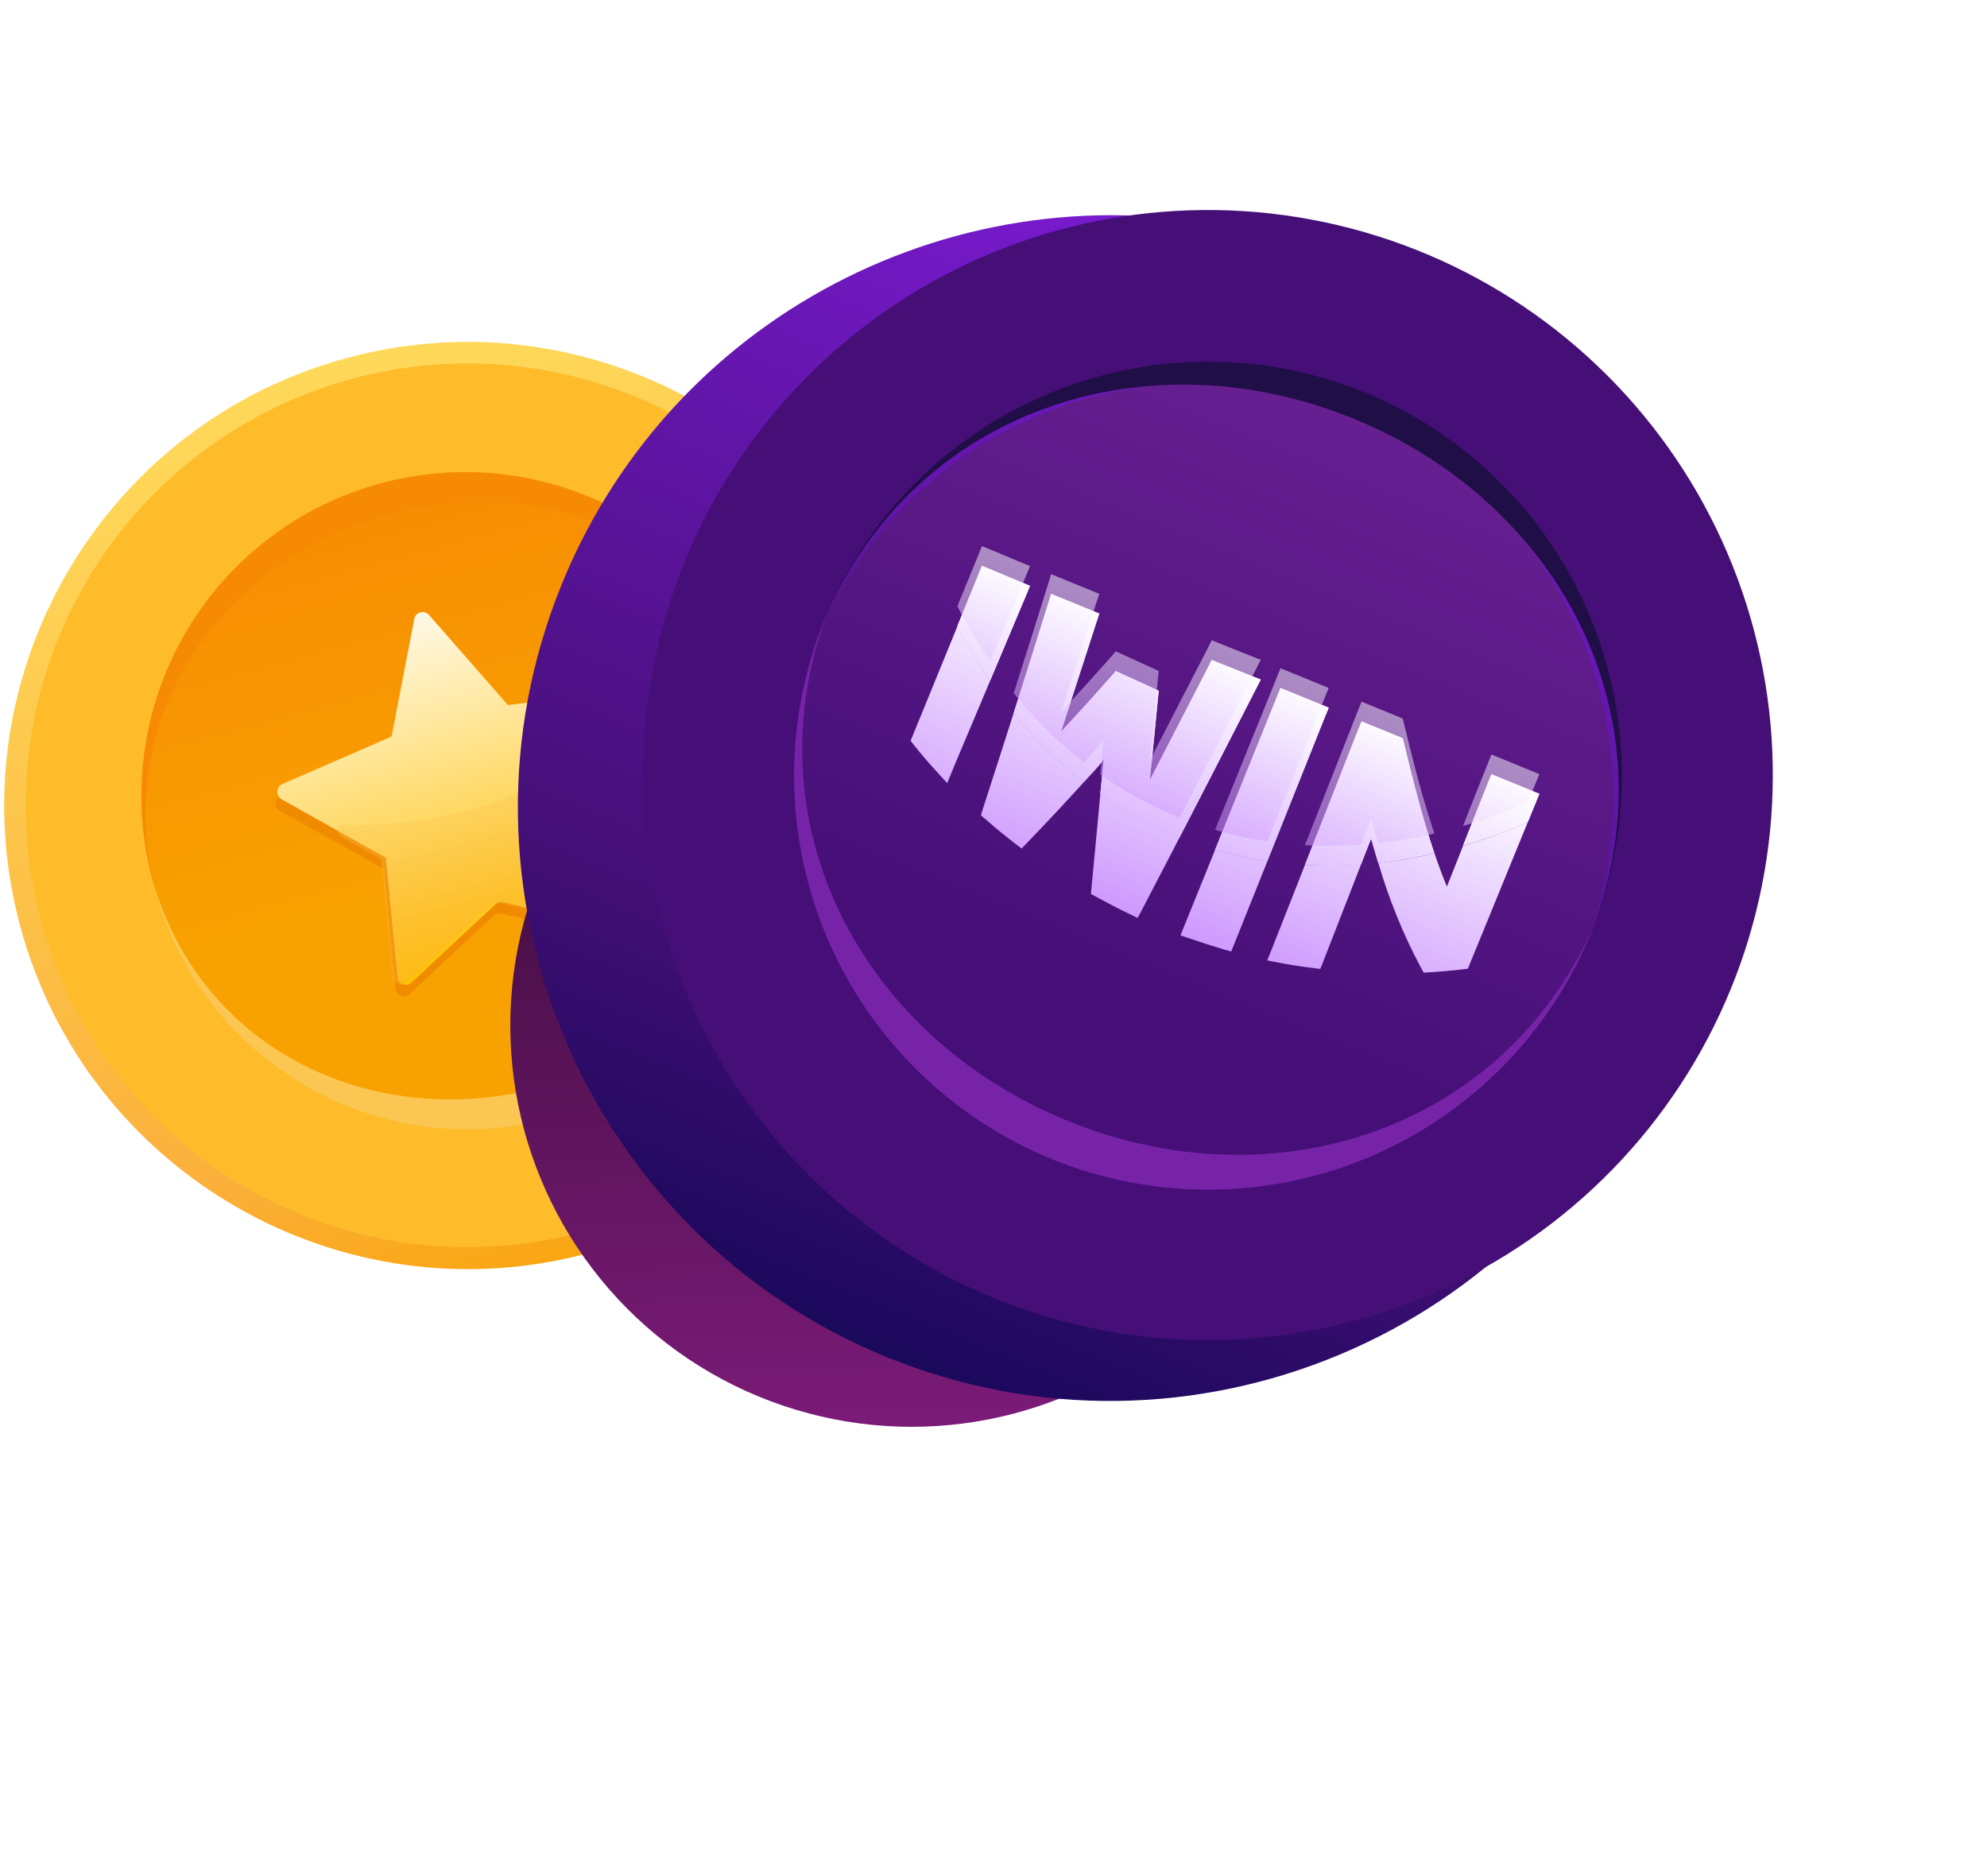 <svg width="321" height="303" viewBox="0 0 321 303" fill="none" xmlns="http://www.w3.org/2000/svg">
<path d="M147.844 110.539C158.636 150.391 134.991 191.599 95.14 202.391C55.289 213.184 14.081 189.539 3.288 149.688C2.364 146.281 1.682 142.814 1.246 139.311C-3.286 102.916 19.591 67.694 55.992 57.836C92.319 47.998 129.773 66.768 144.284 100.362C145.716 103.664 146.905 107.065 147.844 110.539Z" fill="url(#paint0_linear_3748_19658)"/>
<path d="M140.989 101.707C133.644 84.75 120.007 71.303 102.948 64.196C85.89 57.089 66.74 56.875 49.527 63.601C32.314 70.327 18.382 83.467 10.661 100.257C2.94 117.047 2.033 136.177 8.13 153.622C14.227 171.067 26.854 185.467 43.352 193.791C59.851 202.116 78.936 203.716 96.59 198.255C114.245 192.795 129.093 180.699 138.011 164.513C146.928 148.327 149.219 129.313 144.402 111.471C143.502 108.138 142.362 104.875 140.989 101.707ZM61.895 79.634C74.124 76.341 87.13 77.592 98.508 83.153C109.885 88.714 118.862 98.209 123.776 109.881C124.537 111.662 125.196 113.485 125.748 115.341C132.484 142.8 115.308 168.115 87.87 175.545C60.432 182.976 32.824 169.79 24.788 142.683C24.346 140.892 24.001 139.078 23.755 137.249C22.035 124.652 24.957 111.86 31.975 101.259C38.993 90.658 49.627 82.971 61.895 79.634Z" fill="#FEBC2A"/>
<path d="M125.747 115.342C132.484 142.801 115.308 168.116 87.87 175.546C60.432 182.977 32.824 169.791 24.788 142.684C24.346 140.893 24.001 139.079 23.755 137.25C22.035 124.681 24.943 111.916 31.936 101.332C38.93 90.748 49.532 83.067 61.768 79.719C74.004 76.371 87.039 77.584 98.447 83.133C109.855 88.682 118.857 98.189 123.776 109.882C124.537 111.663 125.195 113.486 125.747 115.342Z" fill="url(#paint1_linear_3748_19658)"/>
<path d="M126.046 116.443C129.672 129.831 127.83 144.111 120.927 156.142C114.024 168.172 102.625 176.968 89.237 180.594C75.849 184.22 61.569 182.378 49.538 175.475C37.508 168.572 28.712 157.173 25.086 143.785C24.986 143.413 24.887 143.051 24.788 142.684C32.824 169.79 60.432 182.977 87.87 175.546C115.308 168.115 132.484 142.8 125.748 115.342C125.847 115.709 125.945 116.071 126.046 116.443Z" fill="#FBC652"/>
<path d="M102.214 115.505L98.68 121.535L92.454 132.16L100.581 149.737C100.69 149.972 100.732 150.232 100.702 150.488C100.672 150.745 100.57 150.988 100.41 151.189C100.249 151.39 100.036 151.541 99.793 151.626C99.551 151.71 99.29 151.725 99.039 151.667L80.956 147.576C80.738 147.526 80.512 147.531 80.297 147.589C80.082 147.647 79.884 147.758 79.721 147.91L66.188 160.548C66.001 160.724 65.768 160.843 65.516 160.892C65.264 160.941 65.003 160.918 64.763 160.826C64.522 160.734 64.312 160.576 64.156 160.37C64 160.164 63.905 159.919 63.88 159.661L62.029 140.384L51.467 134.475L45.188 130.948C44.964 130.822 44.779 130.636 44.655 130.41C44.53 130.184 44.471 129.928 44.483 129.67C44.495 129.412 44.579 129.163 44.724 128.952C44.87 128.74 45.071 128.573 45.306 128.471L62.952 120.806L66.617 101.813C66.666 101.56 66.785 101.326 66.959 101.137C67.134 100.949 67.358 100.813 67.605 100.746C67.853 100.679 68.114 100.683 68.36 100.758C68.606 100.832 68.827 100.975 68.997 101.169L81.746 115.716L100.844 113.43C101.099 113.397 101.359 113.436 101.593 113.544C101.828 113.652 102.028 113.824 102.171 114.04C102.313 114.256 102.393 114.508 102.401 114.767C102.408 115.026 102.344 115.281 102.214 115.505Z" fill="#F08B00"/>
<g filter="url(#filter0_i_3748_19658)">
<path d="M101.717 113.669L98.183 119.699L91.957 130.324L100.084 147.902C100.193 148.136 100.235 148.396 100.205 148.652C100.175 148.909 100.073 149.152 99.913 149.353C99.752 149.554 99.538 149.705 99.296 149.79C99.054 149.874 98.793 149.889 98.542 149.831L80.459 145.74C80.241 145.69 80.015 145.695 79.8 145.753C79.585 145.811 79.387 145.922 79.224 146.074L65.691 158.712C65.504 158.888 65.27 159.007 65.019 159.056C64.767 159.105 64.506 159.082 64.266 158.99C64.025 158.898 63.815 158.74 63.659 158.534C63.503 158.328 63.407 158.083 63.383 157.825L61.532 138.548L50.97 132.639L44.691 129.112C44.467 128.986 44.282 128.8 44.158 128.574C44.033 128.348 43.974 128.092 43.986 127.834C43.998 127.576 44.082 127.328 44.227 127.116C44.373 126.904 44.574 126.737 44.809 126.635L62.454 118.97L66.12 99.977C66.169 99.724 66.288 99.49 66.462 99.301C66.637 99.113 66.861 98.977 67.108 98.91C67.356 98.843 67.617 98.847 67.863 98.922C68.109 98.996 68.33 99.139 68.5 99.333L81.249 113.88L100.347 111.594C100.602 111.561 100.862 111.6 101.096 111.708C101.331 111.816 101.531 111.988 101.673 112.204C101.816 112.42 101.896 112.672 101.904 112.931C101.911 113.19 101.847 113.445 101.717 113.669Z" fill="url(#paint2_linear_3748_19658)"/>
</g>
<path opacity="0.32" d="M61.108 138.494L55.085 135.136C54.882 135.024 54.723 134.847 54.633 134.634C54.544 134.42 54.528 134.183 54.59 133.96C54.652 133.736 54.787 133.541 54.974 133.404C55.161 133.268 55.388 133.198 55.62 133.207C62.452 133.434 69.28 132.628 75.871 130.817C82.395 129.021 88.612 126.258 94.318 122.62C94.513 122.497 94.744 122.442 94.974 122.466C95.204 122.49 95.419 122.59 95.585 122.75C95.751 122.911 95.859 123.123 95.891 123.352C95.922 123.581 95.876 123.814 95.76 124.013L92.179 130.079C92.094 130.223 92.045 130.386 92.037 130.553C92.029 130.721 92.062 130.887 92.133 131.039L99.972 147.948C100.08 148.18 100.122 148.438 100.091 148.692C100.061 148.946 99.96 149.186 99.799 149.386C99.639 149.585 99.426 149.736 99.184 149.82C98.943 149.904 98.683 149.919 98.433 149.862L80.431 145.837C80.215 145.788 79.989 145.793 79.775 145.851C79.561 145.909 79.364 146.018 79.201 146.17L65.705 158.71C65.518 158.885 65.285 159.003 65.034 159.052C64.783 159.101 64.524 159.079 64.285 158.988C64.046 158.897 63.837 158.74 63.682 158.537C63.526 158.333 63.431 158.09 63.407 157.835L61.645 139.281C61.625 139.116 61.566 138.958 61.473 138.821C61.379 138.684 61.254 138.572 61.108 138.494Z" fill="url(#paint3_linear_3748_19658)"/>
<path d="M24.663 142.225C21.038 128.837 22.879 114.557 29.782 102.526C36.685 90.496 48.084 81.7 61.472 78.074C74.86 74.448 89.14 76.29 101.171 83.193C113.201 90.096 121.997 101.495 125.623 114.883C125.723 115.255 125.821 115.617 125.921 115.984C117.885 88.878 90.277 75.691 62.839 83.122C35.401 90.553 18.225 115.868 24.962 143.326C24.862 142.959 24.764 142.596 24.663 142.225Z" fill="#F68A03"/>
<g filter="url(#filter1_f_3748_19658)">
<ellipse cx="147.271" cy="165.637" rx="64.832" ry="64.832" fill="url(#paint4_linear_3748_19658)"/>
</g>
<g filter="url(#filter2_d_3748_19658)">
<path d="M283.805 161.53C263.82 210.403 207.791 233.91 158.918 213.925C110.044 193.94 86.538 137.911 106.523 89.038C108.229 84.859 110.229 80.805 112.507 76.908C136.169 36.409 186.768 18.388 231.41 36.642C275.961 54.86 299.44 103.021 288.093 148.424C286.983 152.891 285.55 157.271 283.805 161.53Z" fill="url(#paint5_linear_3748_19658)"/>
</g>
<path d="M256.243 152.627C241.762 185.758 204.649 198.14 170.999 184.38C137.349 170.62 119.539 135.78 132.427 101.997C133.369 99.834 134.427 97.723 135.597 95.674C143.612 81.568 156.48 70.856 171.806 65.533C187.132 60.21 203.87 60.64 218.902 66.741C233.935 72.842 246.238 84.199 253.519 98.697C260.8 113.195 262.564 129.846 258.481 145.547C257.871 147.948 257.124 150.312 256.243 152.627Z" fill="url(#paint6_linear_3748_19658)"/>
<path d="M134.038 98.055C140.752 81.636 153.713 68.557 170.07 61.694C186.428 54.831 204.842 54.748 221.261 61.462C237.68 68.175 250.759 81.137 257.622 97.494C264.484 113.852 264.568 132.265 257.854 148.684C257.668 149.14 257.486 149.585 257.302 150.035C270.19 116.252 252.379 81.412 218.729 67.653C185.079 53.893 147.966 66.274 133.486 99.406C133.67 98.956 133.851 98.511 134.038 98.055Z" fill="#200E47"/>
<path d="M283.7 147.232C289.406 124.297 285.994 100.043 274.181 79.573C262.368 59.103 243.076 44.014 220.363 37.479C197.651 30.945 173.289 33.476 152.404 44.539C131.519 55.602 115.74 74.334 108.387 96.795C101.033 119.256 102.679 143.693 112.977 164.965C123.276 186.238 141.424 202.686 163.603 210.849C185.783 219.012 210.264 218.253 231.895 208.733C253.527 199.212 270.622 181.672 279.584 159.804C281.258 155.718 282.634 151.516 283.7 147.232ZM220.478 63.376C235.46 69.527 247.705 80.9 254.946 95.386C262.187 109.873 263.934 126.493 259.862 142.168C259.252 144.569 258.505 146.933 257.624 149.248C243.144 182.379 206.03 194.761 172.381 181.001C138.731 167.241 120.92 132.401 133.808 98.618C134.75 96.455 135.809 94.344 136.978 92.294C145.015 78.16 157.918 67.431 173.282 62.11C188.646 56.789 205.421 57.239 220.478 63.376Z" fill="#450F77"/>
<path d="M257.072 150.599C250.358 167.018 237.396 180.098 221.039 186.96C204.681 193.823 186.268 193.906 169.849 187.193C153.43 180.479 140.35 167.517 133.488 151.16C126.625 134.803 126.541 116.389 133.255 99.97C133.442 99.514 133.624 99.069 133.808 98.619C120.92 132.402 138.73 167.242 172.38 181.002C206.03 194.761 243.143 182.38 257.624 149.248C257.44 149.699 257.258 150.143 257.072 150.599Z" fill="#7623A8"/>
<g clip-path="url(#clip0_3748_19658)">
<g filter="url(#filter3_i_3748_19658)">
<g filter="url(#filter4_d_3748_19658)">
<path d="M166.397 89.314L165.879 90.58L159.949 104.663C158.008 101.822 156.243 98.865 154.663 95.808L158.637 86.088L159.904 86.606L165.13 88.796L166.397 89.314Z" fill="url(#paint7_linear_3748_19658)"/>
<path d="M203.677 104.459L202.983 105.805C198.709 114.167 194.598 122.149 190.573 129.936C186.043 128.124 181.739 125.791 177.749 122.984C177.816 122.355 177.877 121.723 177.933 121.089C178.068 119.666 178.179 118.43 178.324 117.353C177.707 118.139 177.017 118.941 176.174 119.831L175.086 121.028C170.896 117.743 167.098 113.986 163.768 109.831C165.828 103.362 167.638 97.619 169.37 92.067L169.811 90.618L177.589 93.798L177.19 95.015C175.364 100.686 173.438 106.618 171.395 112.93C171.537 112.736 171.695 112.555 171.867 112.387C174.876 109.125 176.393 107.472 179.601 103.851L180.257 103.081L181.173 103.508L186.328 105.859L187.199 106.268L187.088 107.26C186.711 111.396 186.438 113.8 186.097 117.411L185.845 119.634C185.831 119.998 185.797 120.361 185.742 120.722C188.898 114.609 192.055 108.496 195.211 102.384L195.756 101.293L197 101.801L202.303 103.917L203.677 104.459Z" fill="url(#paint8_linear_3748_19658)"/>
<path d="M204.739 133.784C201.889 133.35 199.071 132.728 196.303 131.924L206.352 107.091L206.873 105.819L214.65 108.999L214.13 110.271L204.739 133.784Z" fill="url(#paint9_linear_3748_19658)"/>
<path d="M222.649 134.066C222.248 132.745 221.864 131.441 221.497 130.152L219.871 134.322C216.856 134.549 213.83 134.575 210.812 134.402L219.446 112.484L219.964 111.218L226.6 113.931L226.77 114.592C228.319 120.94 229.811 126.865 231.729 132.504C228.736 133.204 225.704 133.725 222.649 134.066Z" fill="url(#paint10_linear_3748_19658)"/>
<path d="M248.683 122.915L246.812 127.491C243.406 128.973 239.911 130.24 236.347 131.285L240.424 121.023L240.945 119.751L248.683 122.915Z" fill="url(#paint11_linear_3748_19658)"/>
<path d="M159.949 104.663L154.174 118.37L153.023 121.184L151.606 119.638C149.978 117.836 149.127 116.897 147.628 115.003L147.109 114.344L154.685 95.817C156.258 98.87 158.016 101.824 159.949 104.663Z" fill="url(#paint12_linear_3748_19658)"/>
<path d="M163.77 109.826C167.101 113.98 170.899 117.737 175.089 121.023C171.502 124.976 169.494 127.124 165.888 130.865L165.047 131.749L164.043 130.991C162.05 129.44 161.062 128.642 159.169 126.975L158.468 126.392L158.728 125.513C160.593 119.766 162.244 114.601 163.77 109.826Z" fill="url(#paint13_linear_3748_19658)"/>
<path d="M190.573 129.936C188.5 133.93 186.453 137.875 184.412 141.79L183.781 142.964L182.589 142.378C180.362 141.316 179.225 140.707 177.05 139.522L176.234 139.09L176.323 138.167C176.706 134.225 176.976 131.379 177.25 128.429C177.4 126.744 177.555 125 177.756 122.967C181.745 125.773 186.047 128.105 190.574 129.917L190.573 129.936Z" fill="url(#paint14_linear_3748_19658)"/>
<path d="M199.355 147.256L198.895 148.382L197.716 148.051C195.43 147.36 194.298 146.995 192.045 146.225L190.699 145.773L191.263 144.394L196.314 131.929C199.082 132.733 201.901 133.354 204.75 133.789L199.355 147.256Z" fill="url(#paint15_linear_3748_19658)"/>
<path d="M219.88 134.3L213.681 150.231L213.285 151.199L212.206 151.059C209.865 150.759 208.647 150.59 206.319 150.13L204.717 149.823L205.331 148.321L210.812 134.402C213.834 134.568 216.863 134.534 219.88 134.3Z" fill="url(#paint16_linear_3748_19658)"/>
<path d="M246.812 127.491L237.135 151.157L236.303 151.263C234.127 151.509 233.009 151.591 230.85 151.746L229.992 151.789L229.569 151.025C226.689 145.629 224.378 139.949 222.672 134.075C225.724 133.74 228.754 133.224 231.745 132.53C232.362 134.346 233.021 136.139 233.746 137.901L236.362 131.311C239.922 130.257 243.412 128.981 246.812 127.491Z" fill="url(#paint17_linear_3748_19658)"/>
<path d="M166.397 89.314L165.879 90.58L159.949 104.663C158.008 101.822 156.243 98.865 154.663 95.808L158.637 86.088L159.904 86.606L165.13 88.796L166.397 89.314Z" fill="url(#paint18_linear_3748_19658)"/>
<path d="M203.677 104.459L202.983 105.805C198.709 114.167 194.598 122.149 190.573 129.936C186.043 128.124 181.739 125.791 177.749 122.984C177.816 122.355 177.877 121.723 177.933 121.089C178.068 119.666 178.179 118.43 178.324 117.353C177.707 118.139 177.017 118.941 176.174 119.831L175.086 121.028C170.896 117.743 167.098 113.986 163.768 109.831C165.828 103.362 167.638 97.619 169.37 92.067L169.811 90.618L177.589 93.798L177.19 95.015C175.364 100.686 173.438 106.618 171.395 112.93C171.537 112.736 171.695 112.555 171.867 112.387C174.876 109.125 176.393 107.472 179.601 103.851L180.257 103.081L181.173 103.508L186.328 105.859L187.199 106.268L187.088 107.26C186.711 111.396 186.438 113.8 186.097 117.411L185.845 119.634C185.831 119.998 185.797 120.361 185.742 120.722C188.898 114.609 192.055 108.496 195.211 102.384L195.756 101.293L197 101.801L202.303 103.917L203.677 104.459Z" fill="url(#paint19_linear_3748_19658)"/>
<path d="M204.739 133.784C201.889 133.35 199.071 132.728 196.303 131.924L206.352 107.091L206.873 105.819L214.65 108.999L214.13 110.271L204.739 133.784Z" fill="url(#paint20_linear_3748_19658)"/>
<path d="M222.649 134.066C222.248 132.745 221.864 131.441 221.497 130.152L219.871 134.322C216.856 134.549 213.83 134.575 210.812 134.402L219.446 112.484L219.964 111.218L226.6 113.931L226.77 114.592C228.319 120.94 229.811 126.865 231.729 132.504C228.736 133.204 225.704 133.725 222.649 134.066Z" fill="url(#paint21_linear_3748_19658)"/>
<path d="M248.683 122.915L246.812 127.491C243.406 128.973 239.911 130.24 236.347 131.285L240.424 121.023L240.945 119.751L248.683 122.915Z" fill="url(#paint22_linear_3748_19658)"/>
</g>
<g opacity="0.5">
<path d="M166.397 89.314L165.879 90.58L159.949 104.663C158.008 101.822 156.243 98.865 154.663 95.808L158.637 86.088L159.904 86.606L165.13 88.796L166.397 89.314Z" fill="url(#paint23_linear_3748_19658)"/>
<path d="M203.677 104.459L202.983 105.805C198.709 114.167 194.598 122.149 190.573 129.936C186.043 128.124 181.739 125.791 177.749 122.984C177.816 122.355 177.877 121.723 177.933 121.089C178.068 119.666 178.179 118.43 178.324 117.353C177.707 118.139 177.017 118.941 176.174 119.831L175.086 121.028C170.896 117.743 167.098 113.986 163.768 109.831C165.828 103.362 167.638 97.619 169.37 92.067L169.811 90.618L177.589 93.798L177.19 95.015C175.364 100.686 173.438 106.618 171.395 112.93C171.537 112.736 171.695 112.555 171.867 112.387C174.876 109.125 176.393 107.472 179.601 103.851L180.257 103.081L181.173 103.508L186.328 105.859L187.199 106.268L187.088 107.26C186.711 111.396 186.438 113.8 186.097 117.411L185.845 119.634C185.831 119.998 185.797 120.361 185.742 120.722C188.898 114.609 192.055 108.496 195.211 102.384L195.756 101.293L197 101.801L202.303 103.917L203.677 104.459Z" fill="url(#paint24_linear_3748_19658)"/>
<path d="M204.739 133.784C201.889 133.35 199.071 132.728 196.303 131.924L206.352 107.091L206.873 105.819L214.65 108.999L214.13 110.271L204.739 133.784Z" fill="url(#paint25_linear_3748_19658)"/>
<path d="M222.649 134.066C222.248 132.745 221.864 131.441 221.497 130.152L219.871 134.322C216.856 134.549 213.83 134.575 210.812 134.402L219.446 112.484L219.964 111.218L226.6 113.931L226.77 114.592C228.319 120.94 229.811 126.865 231.729 132.504C228.736 133.204 225.704 133.725 222.649 134.066Z" fill="url(#paint26_linear_3748_19658)"/>
<path d="M248.683 122.915L246.812 127.491C243.406 128.973 239.911 130.24 236.347 131.285L240.424 121.023L240.945 119.751L248.683 122.915Z" fill="url(#paint27_linear_3748_19658)"/>
</g>
</g>
</g>
<defs>
<filter id="filter0_i_3748_19658" x="43.984" y="98.863" width="58.727" height="60.219" filterUnits="userSpaceOnUse" color-interpolation-filters="sRGB">
<feFlood flood-opacity="0" result="BackgroundImageFix"/>
<feBlend mode="normal" in="SourceGraphic" in2="BackgroundImageFix" result="shape"/>
<feColorMatrix in="SourceAlpha" type="matrix" values="0 0 0 0 0 0 0 0 0 0 0 0 0 0 0 0 0 0 127 0" result="hardAlpha"/>
<feOffset dx="0.807"/>
<feGaussianBlur stdDeviation="3.227"/>
<feComposite in2="hardAlpha" operator="arithmetic" k2="-1" k3="1"/>
<feColorMatrix type="matrix" values="0 0 0 0 1 0 0 0 0 1 0 0 0 0 1 0 0 0 0.45 0"/>
<feBlend mode="normal" in2="shape" result="effect1_innerShadow_3748_19658"/>
</filter>
<filter id="filter1_f_3748_19658" x="10.438" y="28.805" width="273.665" height="273.664" filterUnits="userSpaceOnUse" color-interpolation-filters="sRGB">
<feFlood flood-opacity="0" result="BackgroundImageFix"/>
<feBlend mode="normal" in="SourceGraphic" in2="BackgroundImageFix" result="shape"/>
<feGaussianBlur stdDeviation="36" result="effect1_foregroundBlur_3748_19658"/>
</filter>
<filter id="filter2_d_3748_19658" x="52.191" y="3.289" width="254.473" height="254.476" filterUnits="userSpaceOnUse" color-interpolation-filters="sRGB">
<feFlood flood-opacity="0" result="BackgroundImageFix"/>
<feColorMatrix in="SourceAlpha" type="matrix" values="0 0 0 0 0 0 0 0 0 0 0 0 0 0 0 0 0 0 127 0" result="hardAlpha"/>
<feOffset dx="-15.736" dy="5.245"/>
<feGaussianBlur stdDeviation="15.736"/>
<feComposite in2="hardAlpha" operator="out"/>
<feColorMatrix type="matrix" values="0 0 0 0 0.124 0 0 0 0 0.05 0 0 0 0 0.192 0 0 0 0.48 0"/>
<feBlend mode="normal" in2="BackgroundImageFix" result="effect1_dropShadow_3748_19658"/>
<feBlend mode="normal" in="SourceGraphic" in2="effect1_dropShadow_3748_19658" result="shape"/>
</filter>
<filter id="filter3_i_3748_19658" x="107.94" y="38.06" width="174.446" height="176.57" filterUnits="userSpaceOnUse" color-interpolation-filters="sRGB">
<feFlood flood-opacity="0" result="BackgroundImageFix"/>
<feBlend mode="normal" in="SourceGraphic" in2="BackgroundImageFix" result="shape"/>
<feColorMatrix in="SourceAlpha" type="matrix" values="0 0 0 0 0 0 0 0 0 0 0 0 0 0 0 0 0 0 127 0" result="hardAlpha"/>
<feOffset dy="2.124"/>
<feGaussianBlur stdDeviation="1.062"/>
<feComposite in2="hardAlpha" operator="arithmetic" k2="-1" k3="1"/>
<feColorMatrix type="matrix" values="0 0 0 0 0.6 0 0 0 0 0.39 0 0 0 0 0.867 0 0 0 0.32 0"/>
<feBlend mode="normal" in2="shape" result="effect1_innerShadow_3748_19658"/>
</filter>
<filter id="filter4_d_3748_19658" x="147.109" y="86.088" width="101.574" height="68.888" filterUnits="userSpaceOnUse" color-interpolation-filters="sRGB">
<feFlood flood-opacity="0" result="BackgroundImageFix"/>
<feColorMatrix in="SourceAlpha" type="matrix" values="0 0 0 0 0 0 0 0 0 0 0 0 0 0 0 0 0 0 127 0" result="hardAlpha"/>
<feOffset dy="3.187"/>
<feComposite in2="hardAlpha" operator="out"/>
<feColorMatrix type="matrix" values="0 0 0 0 0.008 0 0 0 0 0.004 0 0 0 0 0.094 0 0 0 0.16 0"/>
<feBlend mode="normal" in2="BackgroundImageFix" result="effect1_dropShadow_3748_19658"/>
<feBlend mode="normal" in="SourceGraphic" in2="effect1_dropShadow_3748_19658" result="shape"/>
</filter>
<linearGradient id="paint0_linear_3748_19658" x1="52.686" y1="45.629" x2="97.951" y2="212.772" gradientUnits="userSpaceOnUse">
<stop stop-color="#FFDD5D"/>
<stop offset="0.786" stop-color="#FBB03B"/>
<stop offset="1" stop-color="#F8A201"/>
</linearGradient>
<linearGradient id="paint1_linear_3748_19658" x1="61.907" y1="79.681" x2="87.87" y2="175.546" gradientUnits="userSpaceOnUse">
<stop stop-color="#F78C02"/>
<stop offset="0.645" stop-color="#F8A201"/>
</linearGradient>
<linearGradient id="paint2_linear_3748_19658" x1="67.114" y1="98.909" x2="82.152" y2="154.436" gradientUnits="userSpaceOnUse">
<stop stop-color="#FFF9E6"/>
<stop offset="1" stop-color="#FFC000"/>
</linearGradient>
<linearGradient id="paint3_linear_3748_19658" x1="75.345" y1="129.282" x2="80.648" y2="148.864" gradientUnits="userSpaceOnUse">
<stop stop-color="#FBC652"/>
<stop offset="0.79" stop-color="#FBB03B"/>
</linearGradient>
<linearGradient id="paint4_linear_3748_19658" x1="147.271" y1="230.469" x2="143.238" y2="100.93" gradientUnits="userSpaceOnUse">
<stop offset="0" stop-color="#7B1B78"/>
<stop offset="1" stop-color="#310A30"/>
</linearGradient>
<linearGradient id="paint5_linear_3748_19658" x1="237.531" y1="21.672" x2="153.712" y2="226.655" gradientUnits="userSpaceOnUse">
<stop stop-color="#811CDE"/>
<stop offset="0.677" stop-color="#450F77"/>
<stop offset="1" stop-color="#100755"/>
</linearGradient>
<linearGradient id="paint6_linear_3748_19658" x1="219.074" y1="66.812" x2="170.999" y2="184.38" gradientUnits="userSpaceOnUse">
<stop stop-color="#671F91"/>
<stop offset="0.807" stop-color="#450F77"/>
</linearGradient>
<linearGradient id="paint7_linear_3748_19658" x1="203.677" y1="104.459" x2="187.338" y2="144.418" gradientUnits="userSpaceOnUse">
<stop stop-color="white"/>
<stop offset="1" stop-color="#CE99FE"/>
</linearGradient>
<linearGradient id="paint8_linear_3748_19658" x1="203.677" y1="104.459" x2="187.338" y2="144.418" gradientUnits="userSpaceOnUse">
<stop stop-color="white"/>
<stop offset="1" stop-color="#CE99FE"/>
</linearGradient>
<linearGradient id="paint9_linear_3748_19658" x1="203.677" y1="104.459" x2="187.338" y2="144.418" gradientUnits="userSpaceOnUse">
<stop stop-color="white"/>
<stop offset="1" stop-color="#CE99FE"/>
</linearGradient>
<linearGradient id="paint10_linear_3748_19658" x1="203.677" y1="104.459" x2="187.338" y2="144.418" gradientUnits="userSpaceOnUse">
<stop stop-color="white"/>
<stop offset="1" stop-color="#CE99FE"/>
</linearGradient>
<linearGradient id="paint11_linear_3748_19658" x1="203.677" y1="104.459" x2="187.338" y2="144.418" gradientUnits="userSpaceOnUse">
<stop stop-color="white"/>
<stop offset="1" stop-color="#CE99FE"/>
</linearGradient>
<linearGradient id="paint12_linear_3748_19658" x1="203.677" y1="104.459" x2="187.338" y2="144.418" gradientUnits="userSpaceOnUse">
<stop stop-color="white"/>
<stop offset="1" stop-color="#CE99FE"/>
</linearGradient>
<linearGradient id="paint13_linear_3748_19658" x1="203.677" y1="104.459" x2="187.338" y2="144.418" gradientUnits="userSpaceOnUse">
<stop stop-color="white"/>
<stop offset="1" stop-color="#CE99FE"/>
</linearGradient>
<linearGradient id="paint14_linear_3748_19658" x1="203.677" y1="104.459" x2="187.338" y2="144.418" gradientUnits="userSpaceOnUse">
<stop stop-color="white"/>
<stop offset="1" stop-color="#CE99FE"/>
</linearGradient>
<linearGradient id="paint15_linear_3748_19658" x1="203.677" y1="104.459" x2="187.338" y2="144.418" gradientUnits="userSpaceOnUse">
<stop stop-color="white"/>
<stop offset="1" stop-color="#CE99FE"/>
</linearGradient>
<linearGradient id="paint16_linear_3748_19658" x1="203.677" y1="104.459" x2="187.338" y2="144.418" gradientUnits="userSpaceOnUse">
<stop stop-color="white"/>
<stop offset="1" stop-color="#CE99FE"/>
</linearGradient>
<linearGradient id="paint17_linear_3748_19658" x1="203.677" y1="104.459" x2="187.338" y2="144.418" gradientUnits="userSpaceOnUse">
<stop stop-color="white"/>
<stop offset="1" stop-color="#CE99FE"/>
</linearGradient>
<linearGradient id="paint18_linear_3748_19658" x1="203.677" y1="104.459" x2="187.338" y2="144.418" gradientUnits="userSpaceOnUse">
<stop stop-color="white"/>
<stop offset="1" stop-color="#CE99FE"/>
</linearGradient>
<linearGradient id="paint19_linear_3748_19658" x1="203.677" y1="104.459" x2="187.338" y2="144.418" gradientUnits="userSpaceOnUse">
<stop stop-color="white"/>
<stop offset="1" stop-color="#CE99FE"/>
</linearGradient>
<linearGradient id="paint20_linear_3748_19658" x1="203.677" y1="104.459" x2="187.338" y2="144.418" gradientUnits="userSpaceOnUse">
<stop stop-color="white"/>
<stop offset="1" stop-color="#CE99FE"/>
</linearGradient>
<linearGradient id="paint21_linear_3748_19658" x1="203.677" y1="104.459" x2="187.338" y2="144.418" gradientUnits="userSpaceOnUse">
<stop stop-color="white"/>
<stop offset="1" stop-color="#CE99FE"/>
</linearGradient>
<linearGradient id="paint22_linear_3748_19658" x1="203.677" y1="104.459" x2="187.338" y2="144.418" gradientUnits="userSpaceOnUse">
<stop stop-color="white"/>
<stop offset="1" stop-color="#CE99FE"/>
</linearGradient>
<linearGradient id="paint23_linear_3748_19658" x1="203.677" y1="104.459" x2="192.874" y2="130.879" gradientUnits="userSpaceOnUse">
<stop stop-color="white"/>
<stop offset="1" stop-color="#CE99FE"/>
</linearGradient>
<linearGradient id="paint24_linear_3748_19658" x1="203.677" y1="104.459" x2="192.874" y2="130.879" gradientUnits="userSpaceOnUse">
<stop stop-color="white"/>
<stop offset="1" stop-color="#CE99FE"/>
</linearGradient>
<linearGradient id="paint25_linear_3748_19658" x1="203.677" y1="104.459" x2="192.874" y2="130.879" gradientUnits="userSpaceOnUse">
<stop stop-color="white"/>
<stop offset="1" stop-color="#CE99FE"/>
</linearGradient>
<linearGradient id="paint26_linear_3748_19658" x1="203.677" y1="104.459" x2="192.874" y2="130.879" gradientUnits="userSpaceOnUse">
<stop stop-color="white"/>
<stop offset="1" stop-color="#CE99FE"/>
</linearGradient>
<linearGradient id="paint27_linear_3748_19658" x1="203.677" y1="104.459" x2="192.874" y2="130.879" gradientUnits="userSpaceOnUse">
<stop stop-color="white"/>
<stop offset="1" stop-color="#CE99FE"/>
</linearGradient>
<clipPath id="clip0_3748_19658">
<rect width="133.768" height="135.592" fill="white" transform="translate(159.26 36.373) rotate(22.24)"/>
</clipPath>
</defs>
</svg>
